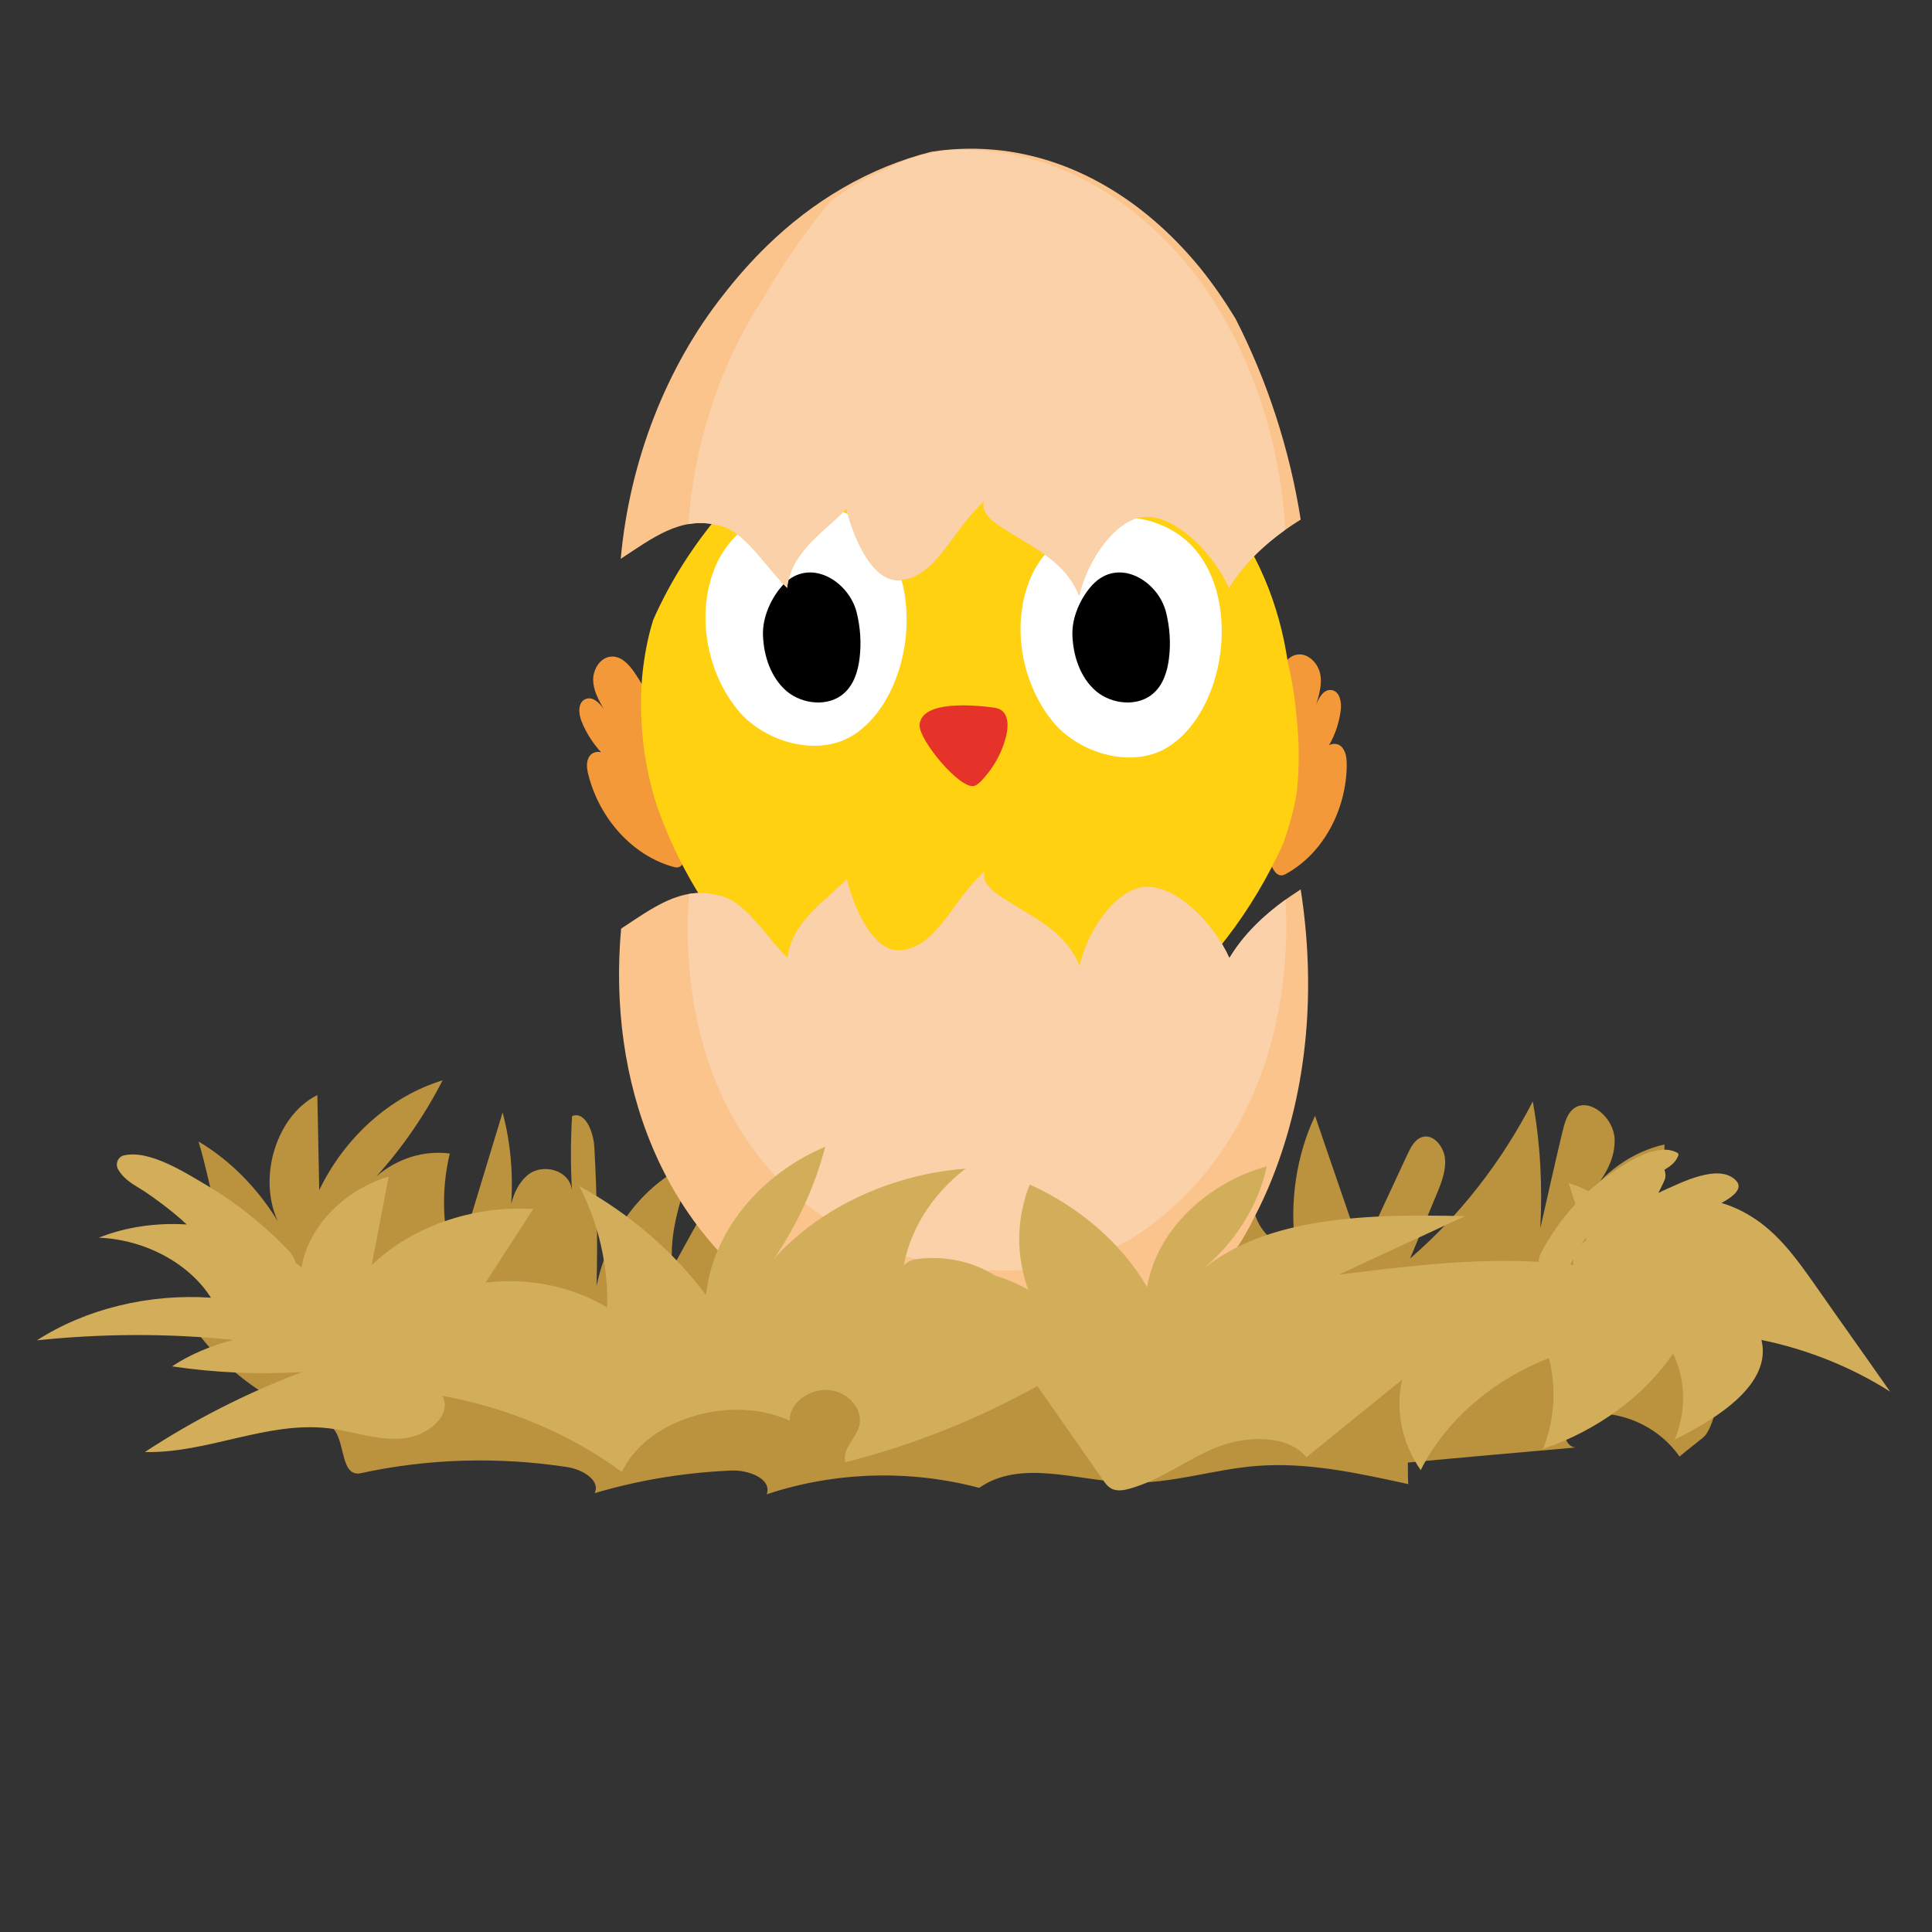 <?xml version="1.0" encoding="utf-8"?>
<!-- Generator: Adobe Illustrator 21.1.0, SVG Export Plug-In . SVG Version: 6.00 Build 0)  -->
<svg version="1.1" id="Layer_1" xmlns="http://www.w3.org/2000/svg" xmlns:xlink="http://www.w3.org/1999/xlink" x="0px" y="0px"
	 viewBox="0 0 512 512" style="enable-background:new 0 0 512 512;" xml:space="preserve">
<rect x="0" y="0" width="512" height="512" fill="#333333" stroke="none"/>
<style type="text/css">
	.st0{fill:#F49939;}
	.st1{fill:#FFD110;}
	.st2{fill:#FFFFFF;}
	.st3{fill:#E5332A;}
	.st4{fill:#BB923E;}
	.st5{fill:#FAC48C;}
	.st6{fill:#FBD1A9;}
	.st7{fill:#D3AE5A;}
</style>
<g>
	<path class="st0" d="M338.7,179.1c0.9-2.5,2.4-5.1,4.9-5.6c2.8-0.6,5.5,2,6.2,4.8s-0.2,5.7-1,8.5c0.7-2,2.1-4.3,4.2-3.9
		c2.1,0.4,2.6,3.3,2.3,5.4c-0.5,3.9-1.9,7.6-4.1,10.8c-0.1-1.8,2.7-2.6,4.1-1.4s1.6,3.2,1.6,5.1c-0.1,11.6-6.1,23.4-16.3,28.9
		c-5,2.7-5.9-14.1-6.2-17.5C333.7,203.1,334.9,189.6,338.7,179.1z"/>
	<path class="st0" d="M168.2,178.3c-1.5-2.2-3.5-4.4-6.1-4.3c-2.9,0.1-4.9,3.2-4.9,6.1c0,2.9,1.5,5.5,2.9,8c-1.1-1.8-3.1-3.7-5-2.8
		c-2,0.9-1.8,3.8-1,5.8c1.4,3.6,3.7,6.9,6.5,9.6c-0.3-1.8-3.2-1.9-4.3-0.4s-0.8,3.5-0.3,5.3c2.9,11.2,11.5,21.2,22.7,24.2
		c5.5,1.4,2.4-15.1,1.8-18.4C178.8,200.4,174.5,187.6,168.2,178.3z"/>
	<g>
		<path class="st0" d="M210,257.5c-2.1,1.6-3.3,4.4-4.7,6.6c-1.5,2.4-3.3,4.7-4.7,7.2c-2.8,4.8,4.8,9.3,7.4,4.4
			c1.4-2.6,2.4-5.6,3.5-8.4c1-2.6,2.4-5.5,2.1-8.3C213.4,257.1,211.6,256.3,210,257.5L210,257.5z"/>
		<path class="st0" d="M191.9,278c3.8,1.5,8.2,1,12.1-0.1c4.4-1.2,2.8-8.1-1.7-7c-4,1-8.1,2.6-10.7,5.9
			C191.3,277.3,191.4,277.8,191.9,278L191.9,278z"/>
		<path class="st0" d="M209.3,284.4c-0.3-3.4,0-7-0.6-10.4c-0.7-3.6-6.8-3.1-6.5,0.7c0.3,4.2,2.6,7.6,5.5,10.4
			C208.2,285.5,209.3,285.2,209.3,284.4L209.3,284.4z"/>
		<path class="st0" d="M293.5,268.2c-2.3,1.5-2.7,5.1-3.3,7.7c-0.8,3.3-2,6.7-2.3,10.1c-0.2,2.1,0.7,4.2,2.9,4.7
			c2,0.5,4.4-0.8,4.7-2.9c0.6-3.5,0.5-7.2,0.7-10.8c0.1-2.8,0.8-6.3-1.1-8.6C294.8,267.9,294,267.9,293.5,268.2L293.5,268.2z"/>
		<path class="st0" d="M284.9,295.4c1.4,0.3,2.5-0.3,3.8-0.8s2.7-0.5,4-0.9c2.6-0.8,3.8-3.9,2.4-6.2c-1.4-2.3-4.7-2.6-6.6-0.6
			c-1,1-1.5,2.2-2.6,3.2c-1,0.9-2.1,1.7-2.4,3.1C283.3,294.1,283.9,295.2,284.9,295.4L284.9,295.4z"/>
		<path class="st0" d="M300.4,295.4c-0.6-1.7-1.4-3.1-2.3-4.6c-1-1.7-1.7-3.6-3.2-5c-3.5-3.2-9.4,1.3-6.5,5.4
			c1.3,1.9,3.2,2.9,5.1,4.1c1.6,1,3.1,1.8,5,2.3C299.6,297.8,300.8,296.6,300.4,295.4L300.4,295.4z"/>
		<path class="st1" d="M341.3,175.6c-2.3-15.8-8.3-29.8-17.6-41.4c-3.1-4.1-6.5-7.9-10.1-11.5c-7.3-7.1-15.5-13-24.1-17.5
			c-4.4-2.1-8.8-3.7-13.3-4.7c-40.6-9.3-85.3,23.3-103.1,63.8c-1.5,4.8-2.4,9.8-2.9,14.8c-0.5,5.6-0.4,11.4,0.2,17.1
			c0.6,5.7,1.8,11.3,3.5,16.8c15.5,45.4,59.2,80.9,104,68.2c10.3-2.4,19.8-6.4,27.7-13.5c3.5-2.4,6.8-5.1,9.8-8.3
			c3.4-3.3,6.6-6.8,9.6-10.7c5.9-7.6,11-16.2,15.1-25.2c1.4-4.1,2.9-9,3.6-13.9c0.7-6.5,0.6-13.1-0.1-19.5
			C343.2,185.1,342.4,180.2,341.3,175.6z"/>
		<path class="st2" d="M197.5,139.8c-3.6,2.9-6.6,6.7-8.3,11.3c-4.7,12.2-1.8,27.4,6.6,37.4c7,8.2,21.5,12.6,31.1,5.8
			c16.3-11.4,19.2-45.9,0.3-56.8C217.3,131.8,205.7,133.4,197.5,139.8z"/>
		<path d="M202.2,168.4c0.2,5.5,2.1,11.2,6.3,14.8c4.2,3.5,11.1,4.2,15.2,0.5c2.6-2.3,3.7-5.9,4.1-9.3c0.5-4.1,0.2-8.2-0.8-12.2
			c-2.1-8.2-12.4-14.6-19.4-7.3C204.4,158.3,202,163.6,202.2,168.4z"/>
		<path class="st2" d="M281,142.9c-3.6,2.9-6.6,6.7-8.3,11.3c-4.7,12.2-1.8,27.4,6.6,37.4c7,8.2,21.5,12.6,31.1,5.8
			c16.3-11.4,19.2-45.9,0.3-56.8C300.8,134.9,289.1,136.5,281,142.9z"/>
		<path d="M284.2,168.4c0.2,5.5,2.1,11.2,6.3,14.8c4.2,3.5,11.1,4.2,15.2,0.5c2.6-2.3,3.7-5.9,4.1-9.3c0.5-4.1,0.2-8.2-0.8-12.2
			c-2.1-8.2-12.4-14.6-19.4-7.3C286.4,158.3,284,163.6,284.2,168.4z"/>
		<path class="st3" d="M258.1,208.3c0.6-0.1,1.1-0.6,1.6-1c3.4-3.4,5.9-7.8,7-12.5c0.6-2.5,0.5-5.7-1.7-6.8
			c-0.6-0.3-1.2-0.4-1.8-0.5c-4.5-0.6-19.2-2.1-19.5,4.7C243.6,196.2,254.3,209.1,258.1,208.3z"/>
		<path class="st1" d="M245.7,108.1c-0.4-0.5-0.9-0.9-1.1-1.6c-0.6-1.8,1.3-3.6,3.2-3.9c2.7-0.4,5.5,1.2,7.2,3.4s2.4,5,3,7.7
			c0.3-5.7,3.8-11.2,8.8-13.8c1.8-0.9,3.9-1.5,6-1.2c2,0.3,4,1.7,4.6,3.6c0.4,1.4,0.2,2.8-0.2,4.2c-1.5,6.2-5.1,16.3-12.9,16.2
			C256.8,122.7,250.3,112.9,245.7,108.1z"/>
	</g>
</g>
<path class="st4" d="M451.3,381c-2.1,1.7-4.2,3.3-6.2,5c-5-7.2-13.8-11.7-22.6-11.4c-2.7,0.1-5.6,0.7-7.1,2.9
	c-1.5,2.2-0.4,6,2.2,6.1c-14.8,1.3-29.7,2.6-44.5,4c0,1.9,0,3.8,0.1,5.7c-13.3-2.9-26.8-5.9-40.3-4.8c-11.4,0.9-22.6,4.8-34.1,4.4
	c-13.4-0.5-28.3-6.3-39.3,1.4c-18.4-4.9-38.3-4.3-56.3,1.7c1.4-4.1-4.7-6.4-9.1-6.3c-12.4,0.5-24.7,2.5-36.5,6
	c1.6-3.5-3.4-6.3-7.2-6.9c-18.3-2.8-37.1-2.3-55.2,1.7c-4.7,0.4-3.8-7.4-6.4-11.3c-1.4-2.1-4.1-3-6.5-3.9
	c-11.6-4.2-21.9-11.8-29.5-21.5c10.5,2.3,21.3,0.4,32-0.2c22.2-1.2,44.4,3.4,66.6,4.8c51.2,3.2,102-10.5,153.3-12.1
	c38.3-1.2,77.1,4.4,114.7-2.7c10-1.9,28.3-7,36.3,2.4c3.3,3.9,2.6,8.6,1.8,13.3C456.6,363.7,454.9,378.1,451.3,381z"/>
<path class="st4" d="M52.6,302.5c8.4,5,15.6,12.3,21,21.1c-5.4-11.8-0.2-28.1,10.5-33.4c0.2,8.4,0.3,16.8,0.5,25.2
	c6.8-14.1,18.9-24.9,32.7-29.1c-4.8,9.3-10.7,17.9-17.6,25.5c5.5-4.8,12.6-7,19.5-6.1c-2.4,10-2,20.9,1.4,30.6
	c4.2-13.8,8.4-27.6,12.6-41.5c2.8,10.6,3.2,21.9,1.2,32.7c0.2-5.8,1.1-12.2,5.2-15.9c4-3.6,11.7-1.6,12,4.2c-0.4-6.6-0.4-13.3,0-20
	c3.4-1.5,5.7,4.1,5.9,8.2c0.7,12.3,0.9,24.6,0.6,36.8c3-14.9,13-27.7,25.8-32.9c-3.3,9-6.7,18.4-5.7,28.1
	c6.4-11.6,12.8-23.2,19.2-34.7c-1,13.5,4.1,27.5,13.4,36.2c-2.9-5.6,2.1-12.1,6.5-16.2c9.6-8.9,21.8-18.3,33.4-13.3
	c-5.5,3.9-9.7,10.2-11.4,17.3c5-6,10.4-11.6,16.1-16.7c1.2-1.1,2.6-2.2,4.1-1.8c1.9,0.5,2.7,3,3.2,5.1c2.1,9,6.4,19,14.5,20.7
	c0.3-8.1,0.6-16.2,0.9-24.3c0.1-2.3,0.6-5.1,2.5-5.6c1-0.2,2,0.3,2.9,0.9c6.5,4.4,10.1,13.4,8.9,21.8c1.9-9.1,7.2-17.3,14.3-22.1
	c3.3,3.4,1.1,9.4-0.8,14s-2.2,11.8,2.1,12.9c1.9,0.5,3.8-0.6,5.5-1.6c6.2-3.7,12.4-7.4,18.6-11.1c-0.5,6.8,5.2,13.4,11.2,13
	c-1.6-11.8,0.2-24.2,5.2-34.8c4.1,12.1,8.3,24.1,12.4,36.2c4-8.6,8-17.2,12-25.8c0.9-1.9,1.9-4,3.8-4.7c2.8-1.1,5.7,2,6.2,5.3
	c0.4,3.3-0.8,6.5-2.1,9.6c-2.4,5.7-4.7,11.5-7.1,17.2c13.1-11.3,24.2-25.5,32.5-41.6c2,11,2.6,22.3,2,33.6
	c1.9-8.4,3.8-16.9,5.8-25.3c0.5-2,1-4.1,2.2-5.6c3.9-4.7,11.6,1.1,11.7,7.5c0.1,6.5-4.2,11.8-8.3,16.4c5.2-7.8,13-13.3,21.5-15.2
	c0.1,11.6-5,23.1-13.3,29.9c5.8,1.4,11.3-2.6,17-4.3c5.7-1.7,13.8,1.1,13.5,7.8c-37.8,5.1-75.7,10.2-113.5,15.3
	c-47,6.3-94.2,12.7-141.6,11.5c-31.2-0.8-62.2-4.9-93.2-8.9c-11.7-1.5-33.9-1.4-43-11.2C58.7,334.8,56.2,313.9,52.6,302.5z"/>
<g>
	<path class="st5" d="M189.8,139.1c7.3,1,12.5,10.5,18.8,16.7c1-9.4,9.4-14.6,15.7-20.9c2.1,8.4,7.3,19.9,14.6,18.8
		c9.4-1,13.6-13.6,22-20.9c-1,2.1,1,4.2,2.1,5.2c8.4,6.3,18.8,9.4,23,19.9c2.1-9.4,9.4-19.9,16.7-20.9c8.4-1,18.8,9.4,23,18.8
		c4.8-7.8,11.6-13.5,19-18.1c-2.9-18.5-8.8-36.7-17.3-53.3c-2.8-4.6-5.9-9.1-9.2-13.2c-13.5-16.6-31.6-28.7-52.6-31.3
		c-6-0.7-12.2-0.7-18.7,0.3c-16.7,4.2-31.5,13.1-43.7,25c-4.1,4-7.9,8.3-11.4,12.8c-15.4,19.4-25,44.5-27.3,70.1
		C172.6,142.8,180.3,136.8,189.8,139.1z"/>
	<path class="st5" d="M325.8,253.9c-4.2-9.4-14.6-19.9-23-18.8c-7.3,1-14.6,11.5-16.7,20.9c-4.2-10.5-14.6-13.6-23-19.9
		c-1-1-3.1-3.1-2.1-5.2c-8.4,7.3-12.5,19.9-22,20.9c-7.3,1-12.5-10.5-14.6-18.8c-6.3,6.3-14.6,11.5-15.7,20.9
		c-6.3-6.3-11.5-15.7-18.8-16.7c-9.5-2.4-17.2,3.6-25.3,8.9c-3.6,39.9,10.3,80.8,46.9,102.6c3.1,1.9,6.3,3.7,9.6,5.2
		c6.6,3,13.5,5.2,20.4,6.2c18,2.6,36.5,0.9,53.7-4.8c4.5-1.5,8.5-3.2,12.2-5.2c3.6-2,6.9-4.3,9.8-7c6.3-5.9,11.5-12.8,15.1-20.3
		c1.8-3.4,3.4-6.9,4.8-10.4c9.7-24.3,11.6-50.9,7.6-76.7C337.4,240.4,330.5,246.1,325.8,253.9z"/>
	<path class="st6" d="M189.8,139.1c7.3,1,12.5,10.5,18.8,16.7c1-9.4,9.4-14.6,15.7-20.9c2.1,8.4,7.3,19.9,14.6,18.8
		c9.4-1,13.6-13.6,22-20.9c-1,2.1,1,4.2,2.1,5.2c8.4,6.3,18.8,9.4,23,19.9c2.1-9.4,9.4-19.9,16.7-20.9c8.4-1,18.8,9.4,23,18.8
		c3.9-6.3,9.1-11.2,14.9-15.4c-1.3-23.3-8.9-46.5-21.8-64.9c-3.1-4.3-6.5-8.3-10.2-12c-11-11.1-24.4-19.3-39.6-22.4
		c-5.8-1.2-11.8-1.7-18.1-1.3c-5.7,0.7-11.3,2.4-16.6,5.3c-5.1,2.1-9.9,4.9-14.2,8.2c-3.3,4-6.5,8.2-9.5,12.5s-5.8,8.9-8.5,13.5
		c-11.2,17-18.1,38.2-19.7,59.6C184.8,138.5,187.3,138.5,189.8,139.1z"/>
	<path class="st6" d="M325.8,253.9c-4.2-9.4-14.6-19.9-23-18.8c-7.3,1-14.6,11.5-16.7,20.9c-4.2-10.5-14.6-13.6-23-19.9
		c-1-1-3.1-3.1-2.1-5.2c-8.4,7.3-12.5,19.9-22,20.9c-7.3,1-12.5-10.5-14.6-18.8c-6.3,6.3-14.6,11.5-15.7,20.9
		c-6.3-6.3-11.5-15.7-18.8-16.7c-2.6-0.6-5-0.7-7.3-0.3c-2.9,39.3,12.2,79,52,94c5.3,2.2,10.7,3.7,16.3,4.5c4.3,0,7.8,1.7,11.8,1.2
		c3.9,0.2,7.9,0.1,11.8-0.3s7.8-1.1,11.5-2.2c5-1.4,9.8-3.5,14.4-6.2c30-19.4,42.2-54.5,40.3-89.5
		C334.9,242.6,329.6,247.6,325.8,253.9z"/>
</g>
<path class="st7" d="M272.3,348.7c-4.1-11.7-18.2-16.7-29.5-15c-7.9,1.2-4.7,13.7,3.3,12.1c8.7-1.7,14.7,1.7,21.6,6.4
	C269.9,353.8,273.1,351.2,272.3,348.7L272.3,348.7z"/>
<path class="st7" d="M500.9,368.8c-6.7-9.6-13.5-19.1-20.2-28.7c-4.1-5.8-8.3-11.7-14.2-16.1c-3-2.2-6.5-4.1-10.3-5.2
	c3.2-1.7,5.8-3.9,3.9-5.9c-4.5-4.8-14.7,0.6-19.5,2.7c-0.4,0.2-0.7,0.4-1.1,0.5c0.6-1.1,1.1-2.2,1.6-3.3c0.4-0.9,0.3-1.9,0-2.8
	c1.5-0.9,2.9-1.9,3.6-3.6c0.2-0.3,0.1-0.8-0.2-0.9c-5.8-3.2-15.4,3.8-19.8,7.1c-1.3,1-2.5,2-3.7,3.1c-1.7-0.9-3.5-1.6-5.3-2.2
	c0.6,1.9,1.2,3.8,1.8,5.6c-3.6,3.9-6.7,8.3-9.2,13.1c-0.4,0.8-0.6,1.5-0.5,2.2c-17.6-1-35.4,1.2-53,3.4
	c11.1-5.2,22.3-10.3,33.4-15.5c-24.7-0.6-52.5-0.2-70,14.5c9.1-7.4,15.3-17.3,17.5-27.7c-16.5,4.6-29.3,17.5-31.7,32
	c-6.7-11.5-17.7-21.1-31.1-27.2c-3.6,9-3.7,18.9-0.4,27.9c-9.6-5.5-22.1-7.2-33.3-4.4c1.3-10.5,7.4-20.6,16.7-27.7
	c-19.8,1.5-38.7,10.4-50.7,23.8c6.2-9.2,10.8-19.2,13.5-29.6c-17.5,7.4-29.9,22.8-31.6,39.3c-8.6-11.5-20.1-21.5-33.6-28.9
	c5.2,10.1,7.7,21.2,7.4,32.2c-9.2-5.6-21-8-32.2-6.6c4.2-6.5,8.4-13,12.6-19.5c-16-1-32.3,4.7-42.8,14.9c1.5-7.8,3-15.7,4.5-23.5
	c-12.1,3.7-21.3,13.4-23.1,24.1c-0.5-0.4-1-0.8-1.5-1.2c-0.4-1.2-1-2.4-2.2-3.6c-6.3-6.5-13.4-12.2-21.1-16.8
	c-5.8-3.4-15.4-9.7-22.3-8.1c-1.6,0.4-2.3,2.3-1.5,3.7c1.7,2.9,4.3,4.1,7.1,5.9c3.4,2.3,6.7,4.8,9.8,7.5c0.4,0.4,0.8,0.8,1.3,1.2
	c-8-0.5-16,0.6-23.3,3.5c12.3,0.5,23.9,6.8,29.7,15.9c-16.3-1.1-33.1,2.9-46.1,11.3c17.2-1.8,34.7-1.9,52-0.1
	c-5.8,1.5-11.4,3.8-16.2,7c11.4,1.7,23,2.2,34.5,1.5c-14.9,5.6-28.9,12.8-41.7,21.2c16.5,0.4,32.3-8.2,48.6-6.3
	c6.6,0.8,13,3.3,19.7,2.7c6.6-0.5,13.4-6.3,10.5-11.3c17.6,3.2,34.1,10.2,47.6,20.2c6.5-14,28.8-20.8,44.5-13.6
	c-0.2-4.6,5.2-8.7,10.6-8.1c5.4,0.6,9.3,5.8,7.6,10.1c-1.1,3.1-4.5,5.9-3.4,9c18-4.6,35.1-11.4,50.8-20.2
	c5.8,8.3,11.6,16.6,17.4,24.9c0.7,1,1.4,2,2.7,2.5c1.4,0.5,3,0.2,4.4-0.2c8.3-2.3,15-7.7,22.9-10.9c7.9-3.2,19-3.5,23.9,2.6
	c8.5-6.9,16.9-13.7,25.4-20.6c-1.9,8.1-0.1,16.8,4.9,24c6.5-13,18.9-23.8,34-29.7c2,8,1.5,16.4-1.6,24.1c14.4-4.9,26.8-14,34.5-25.3
	c3.4,7.2,3.5,15.5,0.4,22.8c12-5.9,25.8-15,23-26.4C479,357.6,490.7,362.3,500.9,368.8z M420.4,328.6c-0.4,0.4-0.9,0.8-1.3,1.2
	c0.4-0.6,0.7-1.2,1.1-1.7C420.3,328.3,420.4,328.5,420.4,328.6z M416.9,333.7c0,0.5,0,1,0.1,1.5c-0.3,0-0.5-0.1-0.8-0.1
	C416.4,334.7,416.6,334.2,416.9,333.7z"/>
</svg>
